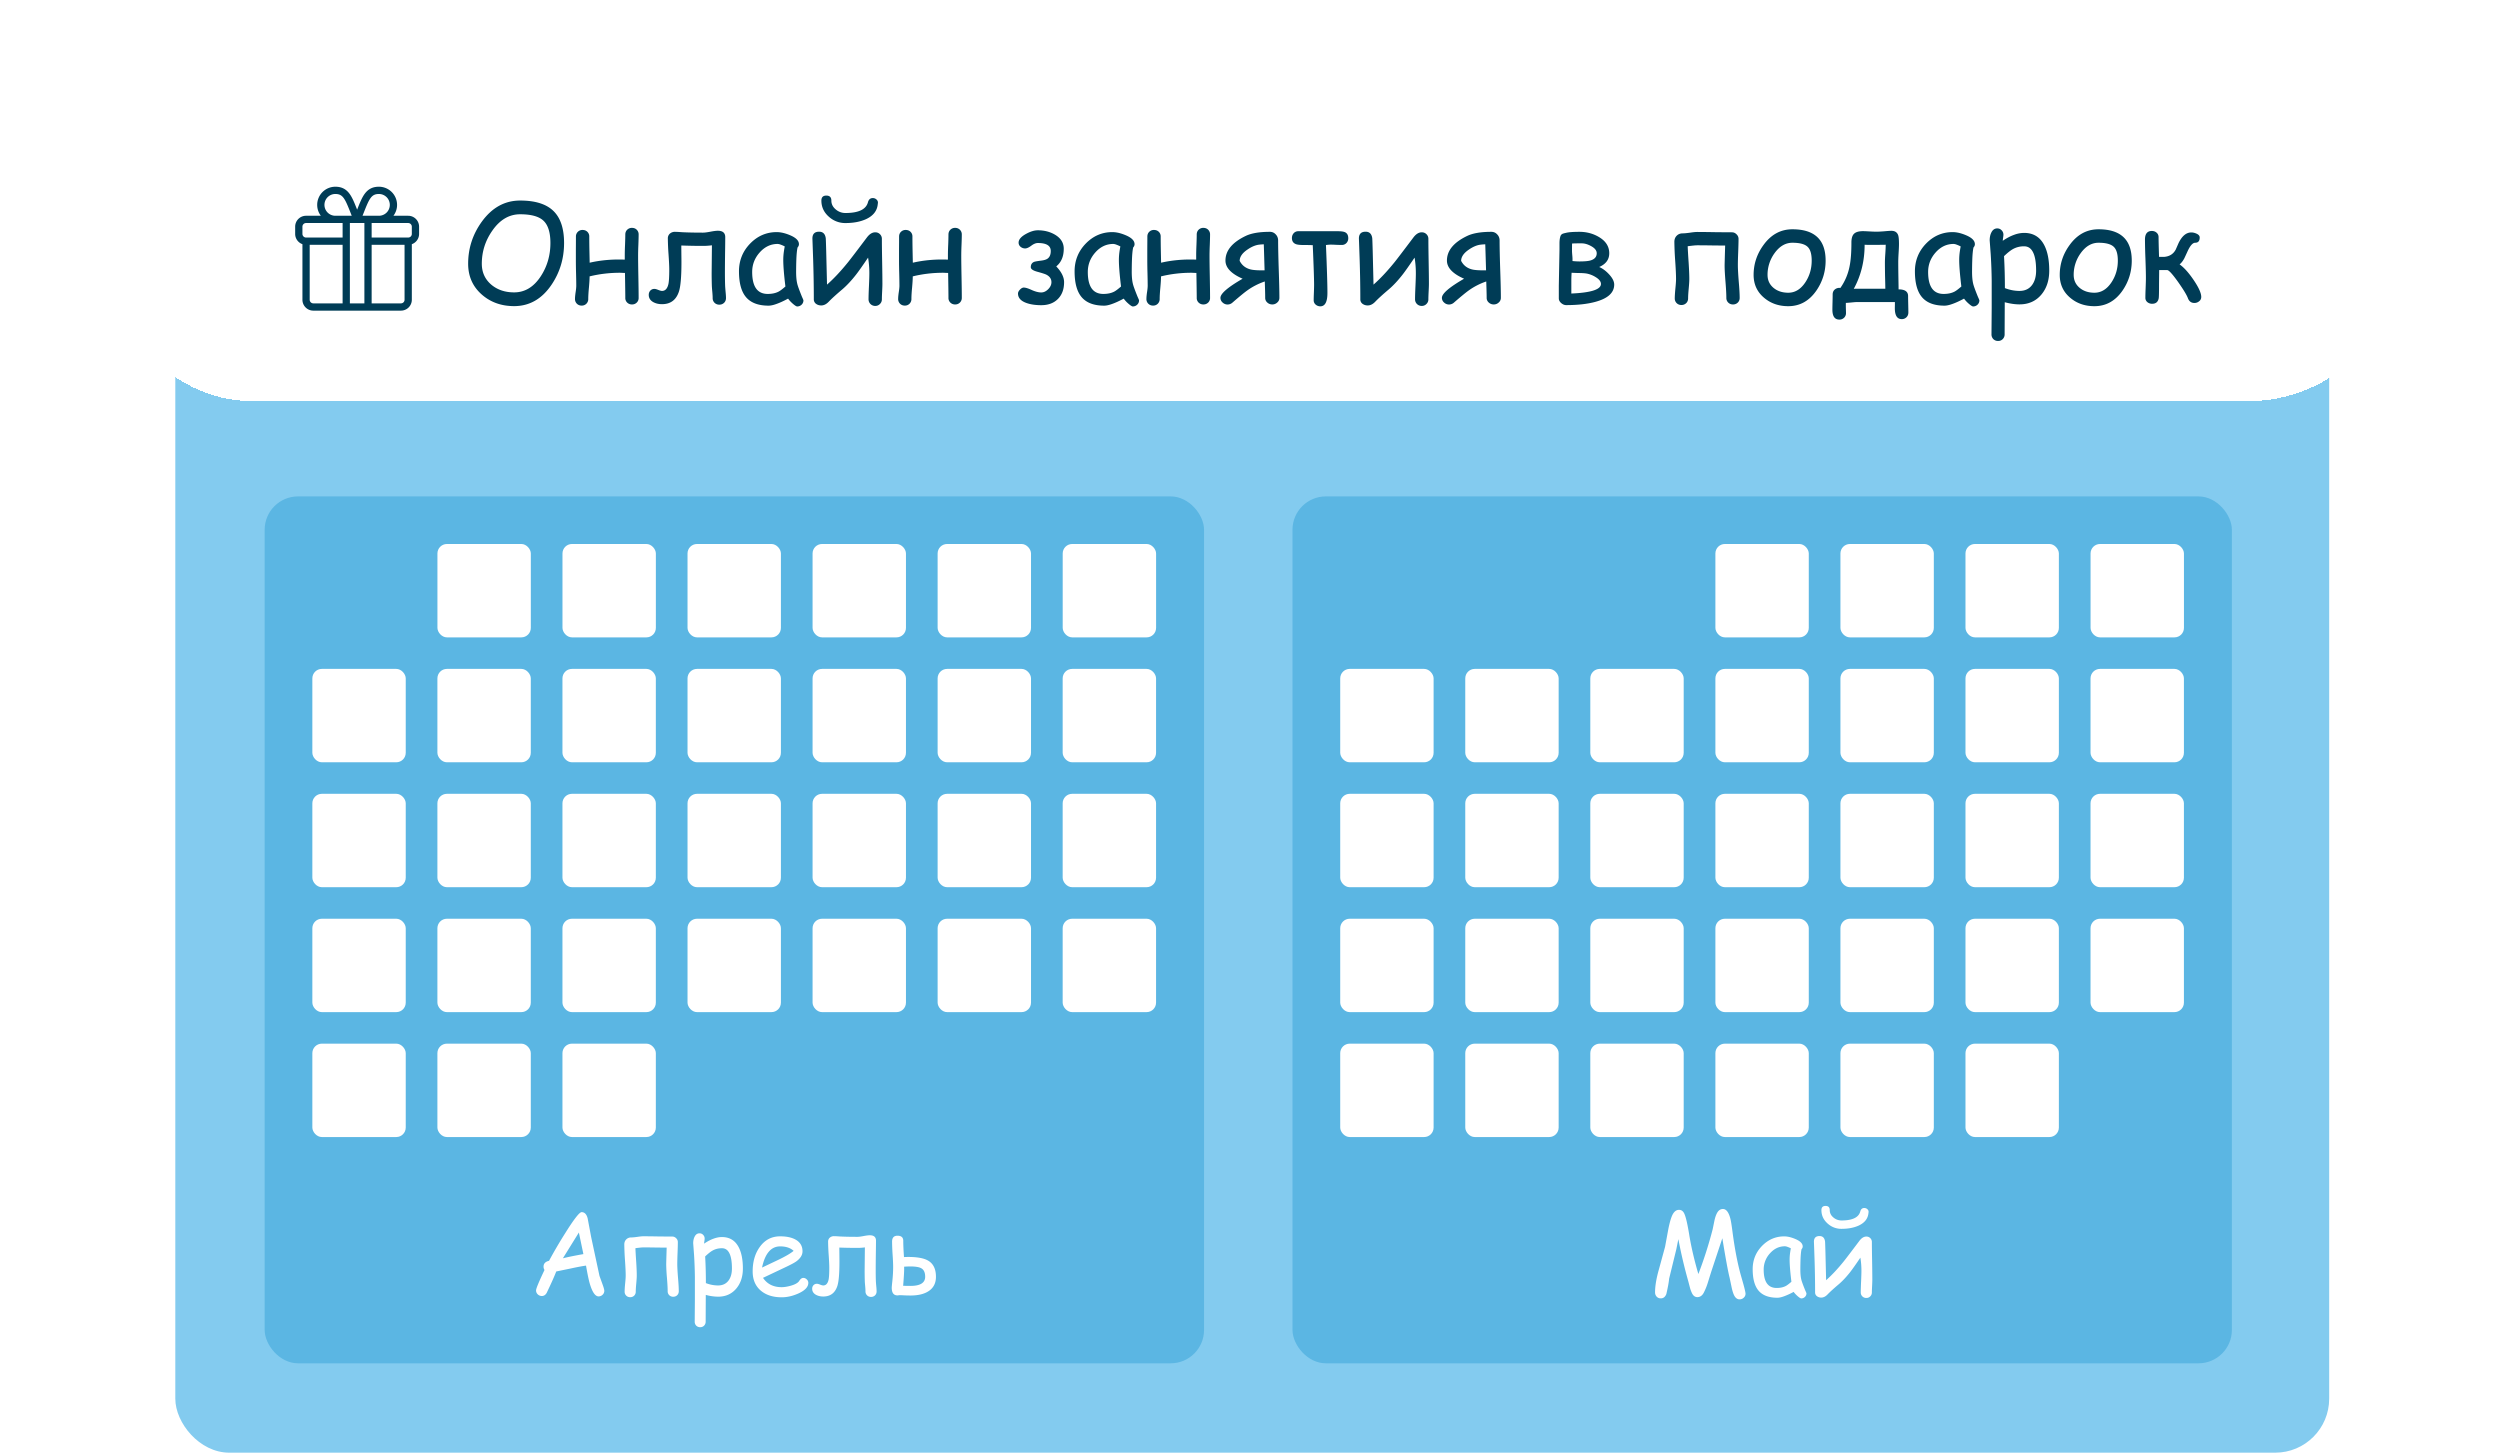 <svg width="328" height="191" fill="none" xmlns="http://www.w3.org/2000/svg"><rect x="23" y="35.813" width="282.589" height="154.779" rx="7.083" fill="#83CBEF"/><rect x="34.723" y="65.128" width="123.249" height="113.739" rx="4.379" fill="#5BB6E3"/><path d="M78.536 170.088c-.45 0-.841-.577-1.173-1.73-.127-.44-.286-1.21-.477-2.31-.498.069-1.151.191-1.957.367l-1.95.403c-.245.641-.663 1.577-1.254 2.808-.157.274-.37.411-.638.411a.765.765 0 0 1-.528-.213.695.695 0 0 1-.227-.528c0-.234.369-1.126 1.107-2.676a.784.784 0 0 1-.125-.44c0-.396.24-.65.719-.762a60.971 60.971 0 0 1 2.111-3.607c1.158-1.853 1.88-2.779 2.163-2.779.386 0 .65.269.792.807l.462 2.463 1.092 5.095.418 1.159c.142.396.213.66.213.792a.69.69 0 0 1-.228.527.74.74 0 0 1-.52.213Zm-2.588-8.38-2.097 3.38c.591-.152 1.488-.335 2.69-.55l-.593-2.83Zm13.109 7.698c0 .21-.069.384-.206.521a.714.714 0 0 1-.528.205.705.705 0 0 1-.52-.205.707.707 0 0 1-.205-.521c0-.396-.032-.985-.096-1.767a23.79 23.79 0 0 1-.095-1.767c0-.107.02-.835.059-2.184-.191 0-.7-.005-1.525-.015a99.707 99.707 0 0 0-1.533-.015c-.17 0-.518.035-1.04.103.009.337.043.936.102 1.796.049.753.073 1.349.073 1.789 0 .235-.022.587-.066 1.056-.044.469-.066.823-.066 1.063a.703.703 0 0 1-.733.726.705.705 0 0 1-.726-.726c0-.24.022-.594.066-1.063.05-.469.073-.821.073-1.056 0-.454-.031-1.131-.095-2.031a34.44 34.44 0 0 1-.088-2.038c0-.269.083-.489.25-.66a.88.88 0 0 1 .66-.264c.175 0 .44-.024.791-.073.352-.054.619-.081.8-.081.42 0 1.053.008 1.898.022.846.01 1.479.015 1.9.015.195 0 .363.073.505.22a.68.68 0 0 1 .22.506c0 .317-.012.794-.037 1.429a40.599 40.599 0 0 0-.036 1.43c0 .401.031.997.095 1.789.068.792.103 1.391.103 1.796Zm5.154.719a6.277 6.277 0 0 1-1.613-.235l-.015 3.505a.715.715 0 0 1-.205.528.684.684 0 0 1-.513.205.709.709 0 0 1-.521-.205.73.73 0 0 1-.198-.528l.022-2.933v-2.925a55.866 55.866 0 0 0-.11-2.926l-.11-1.488c0-.347.064-.64.19-.88.147-.288.36-.432.639-.432.19 0 .35.068.476.205a.667.667 0 0 1 .198.491c0 .044-.007.125-.022.242a5.111 5.111 0 0 0-.051.418c.42-.288.826-.503 1.217-.645.39-.147.765-.22 1.122-.22 1.002 0 1.735.445 2.199 1.334.367.704.55 1.635.55 2.794 0 1.055-.284 1.925-.85 2.61-.602.723-1.403 1.085-2.405 1.085Zm.506-6.357c-.45 0-.856.1-1.218.301-.258.142-.586.401-.982.777.064 1.11.095 2.275.095 3.497a4.423 4.423 0 0 0 1.599.308c.61 0 1.077-.227 1.4-.682.279-.396.418-.909.418-1.539 0-.89-.11-1.555-.33-1.995-.215-.444-.543-.667-.982-.667Zm7.837 6.437c-1.105 0-1.999-.276-2.683-.828-.748-.611-1.122-1.466-1.122-2.566 0-1.271.308-2.336.924-3.197.669-.938 1.564-1.407 2.683-1.407.811 0 1.474.136 1.987.41.63.337.946.856.946 1.555 0 .488-.276.933-.829 1.334-.244.176-.762.45-1.554.821l-2.801 1.327c.274.406.614.711 1.019.916.411.206.888.308 1.43.308.337 0 .733-.063 1.188-.19.577-.162.948-.372 1.114-.631.166-.264.345-.396.535-.396.171 0 .323.066.455.198a.591.591 0 0 1 .205.448c0 .542-.437 1.009-1.312 1.4-.748.332-1.476.498-2.185.498Zm-.198-6.679c-.596 0-1.092.232-1.488.697-.396.459-.692 1.153-.887 2.082l2.25-1.07c.885-.431 1.516-.804 1.892-1.122-.42-.391-1.009-.587-1.767-.587Zm12.654 5.902c0 .21-.068.384-.205.521a.714.714 0 0 1-.528.205.704.704 0 0 1-.726-.726c0-.161-.012-.379-.036-.652-.03-.313-.047-.528-.052-.645a44.46 44.46 0 0 1-.022-1.525c0 .151.01-.831.03-2.948a7.215 7.215 0 0 1-.975.066c-.817 0-1.608-.014-2.376-.044 0 .201.003.506.008.917.004.405.007.711.007.916 0 1.545-.088 2.603-.264 3.175-.298.943-.919 1.415-1.862 1.415-.367 0-.687-.076-.961-.228-.327-.185-.491-.449-.491-.791a.67.67 0 0 1 .169-.462.59.59 0 0 1 .454-.191c.098 0 .237.037.418.11.181.073.318.11.411.11.357 0 .591-.256.704-.77.058-.293.088-.809.088-1.547 0-.381-.027-.953-.081-1.715a29.165 29.165 0 0 1-.073-1.709c0-.219.073-.395.22-.527a.817.817 0 0 1 .557-.198c.127 0 .295.007.506.022.264.019.435.029.513.029.538.024 1.222.037 2.053.037.181 0 .449-.035.806-.103.357-.068.628-.103.814-.103.543 0 .814.235.814.704 0 .425-.008 1.061-.022 1.906-.01.846-.015 1.481-.015 1.907 0 .596.007 1.094.022 1.495.005.122.022.347.051.675a6.7 6.7 0 0 1 .044.674Zm7.787-1.921c0 .861-.338 1.501-1.012 1.921-.572.362-1.349.543-2.332.543-.18 0-.425-.005-.733-.015a16.75 16.75 0 0 0-.74-.029.995.995 0 0 1-.235.029c-.498 0-.748-.337-.748-1.012 0-.092.027-.386.081-.879.068-.655.103-1.269.103-1.841 0-.391-.025-.943-.074-1.657a29.168 29.168 0 0 1-.066-1.664c0-.518.237-.777.711-.777.504 0 .756.225.756.674 0 .514.031 1.222.095 2.127.239-.01.428-.015.564-.015 1.178 0 2.044.159 2.596.477.689.4 1.034 1.107 1.034 2.118Zm-1.415 0c0-.547-.169-.916-.506-1.107-.274-.161-.763-.242-1.467-.242-.19 0-.454.01-.791.03.004.102.007.2.007.293 0 .371-.044 1.109-.132 2.214.406.01.726.015.96.015 1.286 0 1.929-.401 1.929-1.203Z" fill="#fff"/><rect x="57.391" y="71.371" width="12.253" height="12.253" rx="1.246" fill="#fff"/><rect x="73.797" y="71.371" width="12.253" height="12.253" rx="1.246" fill="#fff"/><rect x="90.203" y="71.371" width="12.253" height="12.253" rx="1.246" fill="#fff"/><rect x="106.609" y="71.371" width="12.253" height="12.253" rx="1.246" fill="#fff"/><rect x="123.016" y="71.371" width="12.253" height="12.253" rx="1.246" fill="#fff"/><rect x="139.426" y="71.371" width="12.253" height="12.253" rx="1.246" fill="#fff"/><rect x="40.98" y="87.759" width="12.253" height="12.253" rx="1.246" fill="#fff"/><rect x="57.387" y="87.759" width="12.253" height="12.253" rx="1.246" fill="#fff"/><rect x="73.793" y="87.759" width="12.253" height="12.253" rx="1.246" fill="#fff"/><rect x="90.203" y="87.759" width="12.253" height="12.253" rx="1.246" fill="#fff"/><rect x="106.609" y="87.759" width="12.253" height="12.253" rx="1.246" fill="#fff"/><rect x="123.016" y="87.759" width="12.253" height="12.253" rx="1.246" fill="#fff"/><rect x="139.422" y="87.759" width="12.253" height="12.253" rx="1.246" fill="#fff"/><rect x="40.98" y="104.148" width="12.253" height="12.253" rx="1.246" fill="#fff"/><rect x="57.387" y="104.148" width="12.253" height="12.253" rx="1.246" fill="#fff"/><rect x="73.793" y="104.148" width="12.253" height="12.253" rx="1.246" fill="#fff"/><rect x="90.203" y="104.148" width="12.253" height="12.253" rx="1.246" fill="#fff"/><rect x="106.609" y="104.148" width="12.253" height="12.253" rx="1.246" fill="#fff"/><rect x="123.016" y="104.148" width="12.253" height="12.253" rx="1.246" fill="#fff"/><rect x="139.422" y="104.148" width="12.253" height="12.253" rx="1.246" fill="#fff"/><rect x="40.98" y="120.538" width="12.253" height="12.253" rx="1.246" fill="#fff"/><rect x="57.387" y="120.538" width="12.253" height="12.253" rx="1.246" fill="#fff"/><rect x="73.793" y="120.538" width="12.253" height="12.253" rx="1.246" fill="#fff"/><rect x="90.203" y="120.538" width="12.253" height="12.253" rx="1.246" fill="#fff"/><rect x="106.609" y="120.538" width="12.253" height="12.253" rx="1.246" fill="#fff"/><rect x="123.016" y="120.538" width="12.253" height="12.253" rx="1.246" fill="#fff"/><rect x="139.422" y="120.538" width="12.253" height="12.253" rx="1.246" fill="#fff"/><rect x="40.98" y="136.927" width="12.253" height="12.253" rx="1.246" fill="#fff"/><rect x="57.387" y="136.927" width="12.253" height="12.253" rx="1.246" fill="#fff"/><rect x="73.793" y="136.927" width="12.253" height="12.253" rx="1.246" fill="#fff"/><rect x="169.574" y="65.128" width="123.249" height="113.739" rx="4.379" fill="#5BB6E3"/><path d="M228.236 170.477c-.264 0-.481-.137-.652-.411-.147-.234-.279-.626-.396-1.173l-.264-1.261c-.2-.782-.518-2.507-.953-5.176l-1.466 4.421-.433 1.393a7.962 7.962 0 0 1-.55 1.356c-.205.372-.481.557-.828.557-.289 0-.516-.156-.682-.469a4.01 4.01 0 0 1-.293-.784l-.213-.814a63.193 63.193 0 0 1-1.305-5.543l-.264 1.313-.946 3.871c-.039.454-.161 1.126-.366 2.016-.147.381-.389.572-.726.572a.705.705 0 0 1-.572-.257.82.82 0 0 1-.183-.542c0-.817.168-1.819.506-3.006l.806-2.955.425-2.309c.215-1.081.443-1.787.682-2.119.196-.284.438-.426.726-.426.318 0 .555.181.711.543.191.435.396 1.322.616 2.661.259 1.608.662 3.348 1.21 5.22a54.404 54.404 0 0 0 1.877-5.879l.219-1.071c.088-.43.203-.777.345-1.041.191-.362.452-.543.785-.543.42 0 .74.406.96 1.218.078.278.173.855.286 1.73.288 2.209.648 4.096 1.078 5.66l.359 1.261c.186.674.279 1.09.279 1.246 0 .21-.081.386-.242.528a.776.776 0 0 1-.536.213Zm8.087-.125c-.093 0-.261-.107-.506-.323-.22-.2-.383-.378-.491-.535a9.028 9.028 0 0 1-1.239.572c-.357.132-.655.198-.894.198-1.144 0-1.978-.323-2.501-.968-.493-.606-.74-1.534-.74-2.786 0-1.183.406-2.194 1.217-3.035.816-.841 1.789-1.261 2.918-1.261.425 0 .902.11 1.43.33.664.274.997.604.997.99a.496.496 0 0 1-.147.352c-.049.185-.088.491-.117.916-.025.425-.039.97-.044 1.635-.005.606.036 1.085.124 1.437.049.215.203.645.462 1.29.035.088.091.218.169.389l.044.125a.63.63 0 0 1-.205.483.676.676 0 0 1-.477.191Zm-1.525-5.095c0-.211.012-.438.037-.682.029-.25.071-.513.124-.792a3.377 3.377 0 0 0-.469-.205.997.997 0 0 0-.308-.066c-.757 0-1.412.31-1.965.931a3.117 3.117 0 0 0-.821 2.133c0 .802.142 1.403.426 1.804.283.401.708.601 1.275.601.469 0 .868-.085 1.195-.257.176-.092.423-.278.741-.557-.157-1.295-.235-2.265-.235-2.91Zm10.851 2.61c0 .19-.01.474-.029.85-.02.376-.03.66-.03.851a.686.686 0 0 1-.212.513.683.683 0 0 1-.514.212.712.712 0 0 1-.733-.725c0-.318.015-.792.044-1.423.03-.63.044-1.104.044-1.422 0-.601-.046-1.173-.139-1.716-.596.88-1.029 1.494-1.298 1.841-.518.664-1.029 1.212-1.532 1.642-.665.562-1.158 1.012-1.481 1.349-.259.269-.53.403-.814.403a.924.924 0 0 1-.557-.169.599.599 0 0 1-.257-.505c0-1.393-.024-2.845-.073-4.355a462.523 462.523 0 0 0-.081-2.295c0-.499.245-.748.734-.748.415 0 .657.235.725.704.01.073.027.555.052 1.444l.088 3.644c.738-.65 1.508-1.471 2.309-2.463.249-.308.931-1.203 2.046-2.684.288-.386.596-.579.923-.579.206 0 .377.068.514.205a.696.696 0 0 1 .212.521c0 .542.01 1.361.03 2.456a155.2 155.2 0 0 1 .029 2.449Zm-4.047-7.743c1.432 0 2.253-.391 2.463-1.173.083-.308.259-.461.528-.461.157 0 .291.051.403.153.118.103.171.23.162.382l-.015.102c-.059.743-.489 1.3-1.29 1.672-.626.283-1.376.425-2.251.425a2.647 2.647 0 0 1-1.826-.704c-.537-.479-.806-1.063-.806-1.752 0-.366.181-.55.542-.55.367 0 .55.184.55.55 0 .381.164.706.491.975.308.254.658.381 1.049.381Z" fill="#fff"/><rect x="225.059" y="71.371" width="12.253" height="12.253" rx="1.246" fill="#fff"/><rect x="241.465" y="71.371" width="12.253" height="12.253" rx="1.246" fill="#fff"/><rect x="257.871" y="71.371" width="12.253" height="12.253" rx="1.246" fill="#fff"/><rect x="274.281" y="71.371" width="12.253" height="12.253" rx="1.246" fill="#fff"/><rect x="175.836" y="87.759" width="12.253" height="12.253" rx="1.246" fill="#fff"/><rect x="192.242" y="87.759" width="12.253" height="12.253" rx="1.246" fill="#fff"/><rect x="208.648" y="87.759" width="12.253" height="12.253" rx="1.246" fill="#fff"/><rect x="225.059" y="87.759" width="12.253" height="12.253" rx="1.246" fill="#fff"/><rect x="241.465" y="87.759" width="12.253" height="12.253" rx="1.246" fill="#fff"/><rect x="257.871" y="87.759" width="12.253" height="12.253" rx="1.246" fill="#fff"/><rect x="274.277" y="87.759" width="12.253" height="12.253" rx="1.246" fill="#fff"/><rect x="175.836" y="104.148" width="12.253" height="12.253" rx="1.246" fill="#fff"/><rect x="192.242" y="104.148" width="12.253" height="12.253" rx="1.246" fill="#fff"/><rect x="208.648" y="104.148" width="12.253" height="12.253" rx="1.246" fill="#fff"/><rect x="225.059" y="104.148" width="12.253" height="12.253" rx="1.246" fill="#fff"/><rect x="241.465" y="104.148" width="12.253" height="12.253" rx="1.246" fill="#fff"/><rect x="257.871" y="104.148" width="12.253" height="12.253" rx="1.246" fill="#fff"/><rect x="274.277" y="104.148" width="12.253" height="12.253" rx="1.246" fill="#fff"/><rect x="175.836" y="120.538" width="12.253" height="12.253" rx="1.246" fill="#fff"/><rect x="192.242" y="120.538" width="12.253" height="12.253" rx="1.246" fill="#fff"/><rect x="208.648" y="120.538" width="12.253" height="12.253" rx="1.246" fill="#fff"/><rect x="225.059" y="120.538" width="12.253" height="12.253" rx="1.246" fill="#fff"/><rect x="241.465" y="120.538" width="12.253" height="12.253" rx="1.246" fill="#fff"/><rect x="257.871" y="120.538" width="12.253" height="12.253" rx="1.246" fill="#fff"/><rect x="274.277" y="120.538" width="12.253" height="12.253" rx="1.246" fill="#fff"/><rect x="175.836" y="136.927" width="12.253" height="12.253" rx="1.246" fill="#fff"/><rect x="192.242" y="136.927" width="12.253" height="12.253" rx="1.246" fill="#fff"/><rect x="208.648" y="136.927" width="12.253" height="12.253" rx="1.246" fill="#fff"/><rect x="225.059" y="136.927" width="12.253" height="12.253" rx="1.246" fill="#fff"/><rect x="241.465" y="136.927" width="12.253" height="12.253" rx="1.246" fill="#fff"/><rect x="257.871" y="136.927" width="12.253" height="12.253" rx="1.246" fill="#fff"/><g filter="url(#a)"><rect x="13" y="11" width="302" height="40" rx="20" fill="#fff" shape-rendering="crispEdges"/><path d="M53.556 26.681h-1.939c.3-.398.478-.893.478-1.428a2.384 2.384 0 0 0-2.382-2.382c-.79 0-1.374.284-1.835.892-.386.509-.669 1.22-1.023 2.118-.353-.898-.636-1.609-1.022-2.118-.461-.609-1.044-.892-1.835-.892a2.384 2.384 0 0 0-2.382 2.382c0 .535.178 1.03.478 1.428h-1.938a1.43 1.43 0 0 0-1.43 1.43v.952c0 .621.399 1.15.953 1.347v7.29a1.43 1.43 0 0 0 1.43 1.429h11.494a1.43 1.43 0 0 0 1.429-1.429v-7.29c.554-.197.952-.726.952-1.347v-.953a1.43 1.43 0 0 0-1.428-1.428Zm-5.826-.42c.73-1.852 1.007-2.437 1.983-2.437a1.43 1.43 0 0 1 1.43 1.429 1.43 1.43 0 0 1-1.43 1.428h-2.15l.167-.42Zm-3.732-2.437c.976 0 1.254.585 1.983 2.436.053.134.108.275.167.421h-2.15a1.43 1.43 0 0 1-1.43-1.428 1.43 1.43 0 0 1 1.43-1.43Zm.952 14.352h-3.842a.477.477 0 0 1-.476-.476v-7.208h4.318v7.684Zm0-8.637h-4.794a.477.477 0 0 1-.477-.476v-.953c0-.262.214-.476.477-.476h4.794v1.905Zm2.858 8.637h-1.905V27.634h1.905v10.542Zm5.271-.476a.477.477 0 0 1-.476.476H48.76v-7.684h4.318V37.7Zm.953-8.637a.477.477 0 0 1-.476.476H48.76v-1.905h4.794c.263 0 .477.214.477.476v.953ZM67.45 38.536c-1.652 0-3.053-.495-4.201-1.485-1.219-1.055-1.828-2.414-1.828-4.078 0-2.028.6-3.87 1.802-5.529 1.341-1.84 3.014-2.76 5.018-2.76 1.928 0 3.36.434 4.298 1.301.979.903 1.468 2.326 1.468 4.272 0 2.027-.55 3.855-1.653 5.484-1.265 1.864-2.9 2.795-4.904 2.795Zm.791-12.05c-1.435 0-2.651.715-3.647 2.145-.92 1.312-1.38 2.76-1.38 4.342 0 1.13.419 2.05 1.257 2.76.802.667 1.796 1.001 2.98 1.001 1.423 0 2.598-.717 3.524-2.153.826-1.283 1.239-2.725 1.239-4.324 0-1.4-.314-2.385-.94-2.953-.598-.545-1.609-.818-3.033-.818Zm15.548 10.96a.828.828 0 0 1-.246.624.846.846 0 0 1-.624.246.857.857 0 0 1-.633-.246.828.828 0 0 1-.246-.624c0-.45-.015-1.538-.044-3.26a95.86 95.86 0 0 1-.633-.027c-1.382 0-2.719.158-4.007.475 0 .334-.03.826-.088 1.476-.059.627-.088 1.12-.088 1.477a.856.856 0 0 1-.246.633.827.827 0 0 1-.624.246.846.846 0 0 1-.624-.246.857.857 0 0 1-.247-.633c0-.211.027-.498.08-.861.058-.37.087-.66.087-.87 0-.352-.008-.88-.026-1.583a70.259 70.259 0 0 1-.026-1.59v-1.635c.006-.715.008-1.26.008-1.635a.846.846 0 0 1 .87-.87c.258 0 .47.082.633.246a.827.827 0 0 1 .246.624c0 .422.006.993.018 1.714.018.797.03 1.368.035 1.714 1.442-.334 2.977-.469 4.606-.404v-.572c0-.351.011-.805.035-1.362.023-.604.035-1.058.035-1.362 0-.252.082-.46.246-.624a.857.857 0 0 1 .633-.247c.252 0 .46.082.624.247a.846.846 0 0 1 .246.624c0 .31-.012.764-.035 1.362a37.108 37.108 0 0 0-.035 1.362c0 .639.012 1.57.035 2.795.023 1.219.035 2.148.035 2.786Zm11.461.027c0 .252-.082.46-.246.624a.857.857 0 0 1-.633.246.846.846 0 0 1-.624-.246.846.846 0 0 1-.246-.624c0-.194-.015-.454-.044-.783a18.07 18.07 0 0 1-.061-.773 51.22 51.22 0 0 1-.027-1.828c0 .181.012-.996.035-3.533-.386.052-.776.079-1.169.079-.978 0-1.927-.018-2.847-.053 0 .24.003.607.008 1.099.006.486.01.852.01 1.098 0 1.852-.106 3.12-.317 3.806-.358 1.13-1.102 1.696-2.233 1.696-.439 0-.823-.09-1.15-.272-.394-.223-.59-.54-.59-.95 0-.216.068-.4.202-.553a.708.708 0 0 1 .545-.229c.118 0 .284.044.501.132.217.088.381.132.492.132.428 0 .71-.308.844-.923.07-.351.106-.97.106-1.854 0-.457-.033-1.143-.097-2.057a35.148 35.148 0 0 1-.088-2.048.81.81 0 0 1 .264-.633.981.981 0 0 1 .668-.237c.152 0 .354.009.606.026.317.024.522.036.615.036.645.029 1.465.044 2.461.044.217 0 .54-.041.967-.123.428-.082.753-.124.976-.124.65 0 .975.282.975.844 0 .51-.009 1.272-.026 2.285a213.82 213.82 0 0 0-.018 2.285c0 .715.01 1.313.027 1.794.006.146.026.416.061.808.035.34.053.61.053.809Zm9.343 1.107c-.112 0-.314-.129-.607-.387a3.975 3.975 0 0 1-.589-.641c-.562.304-1.057.533-1.485.685-.428.158-.785.238-1.072.238-1.371 0-2.37-.387-2.997-1.16-.592-.727-.888-1.84-.888-3.34 0-1.418.486-2.631 1.46-3.64.978-1.007 2.144-1.51 3.497-1.51.51 0 1.081.131 1.714.395.797.328 1.195.723 1.195 1.186a.594.594 0 0 1-.175.422c-.059.223-.106.589-.141 1.099-.029.51-.047 1.163-.053 1.96-.006.726.044 1.3.15 1.722.058.258.243.774.553 1.547.041.106.109.261.202.466l.053.15a.757.757 0 0 1-.246.58.813.813 0 0 1-.571.228Zm-1.828-6.108c0-.252.014-.525.044-.818.035-.299.085-.615.149-.949a4.149 4.149 0 0 0-.562-.246 1.2 1.2 0 0 0-.37-.08c-.908 0-1.693.373-2.355 1.117-.656.738-.985 1.59-.985 2.558 0 .96.17 1.681.51 2.162.34.48.85.72 1.53.72.562 0 1.04-.102 1.432-.307.211-.111.507-.334.888-.668-.188-1.553-.281-2.716-.281-3.49Zm13.007 3.129c0 .228-.011.568-.035 1.02-.023.45-.035.79-.035 1.019a.82.82 0 0 1-.255.615.82.82 0 0 1-.615.255.86.86 0 0 1-.879-.87c0-.381.018-.95.053-1.705.035-.756.053-1.325.053-1.706 0-.72-.056-1.406-.167-2.056-.715 1.054-1.234 1.79-1.556 2.206-.621.797-1.233 1.453-1.837 1.969-.797.674-1.389 1.212-1.775 1.617-.311.322-.636.483-.976.483-.258 0-.48-.067-.668-.202a.72.72 0 0 1-.308-.606c0-1.67-.029-3.41-.087-5.221-.065-1.88-.097-2.798-.097-2.751 0-.598.293-.896.879-.896.498 0 .788.28.87.843.012.088.032.665.061 1.732l.106 4.368c.885-.78 1.808-1.764 2.768-2.953.299-.37 1.117-1.442 2.453-3.217.345-.463.714-.694 1.107-.694.246 0 .451.082.615.246a.83.83 0 0 1 .255.624c0 .65.012 1.631.035 2.944.024 1.307.035 2.285.035 2.936Zm-4.851-9.282c1.717 0 2.701-.468 2.953-1.406.1-.37.311-.554.633-.554.187 0 .348.062.483.185a.535.535 0 0 1 .194.457l-.018.123c-.07.89-.586 1.559-1.547 2.004-.75.34-1.649.51-2.698.51a3.177 3.177 0 0 1-2.189-.844c-.644-.574-.966-1.274-.966-2.1 0-.44.216-.66.65-.66.439 0 .659.22.659.66 0 .456.196.846.589 1.168a1.92 1.92 0 0 0 1.257.457Zm15.267 11.127a.845.845 0 0 1-.871.87.856.856 0 0 1-.632-.246.828.828 0 0 1-.247-.624c0-.45-.014-1.538-.043-3.26a93.667 93.667 0 0 1-.633-.027c-1.383 0-2.719.158-4.008.475 0 .334-.029.826-.088 1.476-.059.627-.088 1.12-.088 1.477a.857.857 0 0 1-.246.633.827.827 0 0 1-.624.246.845.845 0 0 1-.624-.246.857.857 0 0 1-.246-.633c0-.211.026-.498.079-.861.059-.37.088-.66.088-.87 0-.352-.009-.88-.026-1.583a68.699 68.699 0 0 1-.027-1.59v-1.635c.006-.715.009-1.26.009-1.635 0-.258.082-.466.246-.624a.845.845 0 0 1 .624-.246c.258 0 .469.082.633.246a.828.828 0 0 1 .246.624c0 .422.006.993.018 1.714.017.797.029 1.368.035 1.714 1.441-.334 2.976-.469 4.605-.404v-.572c0-.351.012-.805.035-1.362a36.91 36.91 0 0 0 .035-1.362c0-.252.083-.46.247-.624a.856.856 0 0 1 .632-.247.847.847 0 0 1 .871.87c0 .311-.012.765-.036 1.363a37.992 37.992 0 0 0-.035 1.362c0 .639.012 1.57.035 2.795.024 1.219.036 2.148.036 2.786Zm13.42-2.048c0 .926-.272 1.662-.817 2.206-.539.54-1.266.81-2.18.81-.738 0-1.371-.092-1.898-.273-.768-.264-1.151-.683-1.151-1.257 0-.158.084-.328.254-.51.176-.182.343-.272.501-.272.235 0 .586.108 1.055.325.475.21.888.316 1.239.316.323 0 .624-.14.906-.422.287-.287.43-.594.43-.923 0-.427-.219-.755-.659-.984-.152-.082-.559-.214-1.222-.395-.55-.153-.826-.35-.826-.59 0-.34.141-.57.422-.694.123-.047.407-.1.853-.158.427-.047.732-.135.914-.264.287-.199.43-.536.43-1.01 0-.698-.565-1.046-1.696-1.046-.264 0-.554.12-.87.36-.316.235-.58.352-.791.352a.916.916 0 0 1-.606-.22.69.69 0 0 1-.255-.545c0-.404.325-.785.975-1.143.574-.316 1.09-.474 1.547-.474.838 0 1.585.19 2.241.571.774.457 1.16 1.072 1.16 1.846 0 1.014-.328 1.787-.984 2.32.686.72 1.028 1.412 1.028 2.074Zm9.018 3.182c-.111 0-.314-.129-.606-.387a3.93 3.93 0 0 1-.589-.641c-.563.304-1.058.533-1.486.685-.427.158-.785.238-1.072.238-1.371 0-2.37-.387-2.997-1.16-.592-.727-.888-1.84-.888-3.34 0-1.418.487-2.631 1.459-3.64.979-1.007 2.145-1.51 3.498-1.51.51 0 1.081.131 1.714.395.797.328 1.195.723 1.195 1.186a.594.594 0 0 1-.175.422c-.059.223-.106.589-.141 1.099-.029.51-.047 1.163-.053 1.96-.006.726.044 1.3.15 1.722.058.258.243.774.553 1.547.041.106.109.261.203.466l.052.15a.757.757 0 0 1-.246.58.813.813 0 0 1-.571.228Zm-1.828-6.108c0-.252.014-.525.044-.818.035-.299.085-.615.149-.949a4.149 4.149 0 0 0-.562-.246 1.2 1.2 0 0 0-.369-.08c-.909 0-1.694.373-2.356 1.117-.656.738-.984 1.59-.984 2.558 0 .96.17 1.681.509 2.162.34.48.85.72 1.53.72.562 0 1.04-.102 1.432-.307.211-.111.507-.334.888-.668-.187-1.553-.281-2.716-.281-3.49Zm11.962 4.974a.828.828 0 0 1-.246.624.845.845 0 0 1-.624.246.856.856 0 0 1-.633-.246.828.828 0 0 1-.246-.624c0-.45-.015-1.538-.044-3.26a93.667 93.667 0 0 1-.633-.027c-1.383 0-2.719.158-4.008.475 0 .334-.029.826-.088 1.476-.058.627-.088 1.12-.088 1.477a.857.857 0 0 1-.246.633.827.827 0 0 1-.624.246.845.845 0 0 1-.624-.246.857.857 0 0 1-.246-.633c0-.211.027-.498.079-.861.059-.37.088-.66.088-.87 0-.352-.009-.88-.026-1.583a68.699 68.699 0 0 1-.027-1.59v-1.635c.006-.715.009-1.26.009-1.635 0-.258.082-.466.246-.624a.845.845 0 0 1 .624-.246c.258 0 .469.082.633.246a.828.828 0 0 1 .246.624c0 .422.006.993.018 1.714.017.797.029 1.368.035 1.714 1.441-.334 2.977-.469 4.605-.404v-.572c0-.351.012-.805.036-1.362.023-.604.035-1.058.035-1.362 0-.252.082-.46.246-.624a.856.856 0 0 1 .633-.247c.252 0 .46.082.624.247a.846.846 0 0 1 .246.624c0 .31-.012.764-.035 1.362a36.182 36.182 0 0 0-.036 1.362c0 .639.012 1.57.036 2.795.023 1.219.035 2.148.035 2.786Zm9.096 0a.782.782 0 0 1-.281.616.917.917 0 0 1-.65.254.928.928 0 0 1-.659-.255.794.794 0 0 1-.273-.615c0-.246-.006-.577-.017-.993l-.036-1.151a8.736 8.736 0 0 0-2.311 1.186c-.399.287-1.037.812-1.916 1.574a.964.964 0 0 1-.651.263.935.935 0 0 1-.659-.264.802.802 0 0 1-.281-.615c0-.55.97-1.386 2.909-2.505-1.5-.656-2.25-1.45-2.25-2.381 0-1.313.894-2.394 2.681-3.244.744-.351 1.793-.527 3.146-.527.305 0 .56.111.765.334.211.217.316.486.316.809 0 .832.027 2.083.08 3.753.058 1.67.087 2.923.087 3.761Zm-1.942-3.603c-.064-2.203-.1-3.343-.105-3.42-.293.018-.484.033-.572.045-.504.052-1.037.275-1.599.668-.657.45-.988.937-.993 1.459.293.58.767.955 1.423 1.125.364.093.979.135 1.846.123Zm10.978-4.219a.887.887 0 0 1-.246.642.82.82 0 0 1-.616.246c-.158 0-.395-.006-.712-.018-.31-.017-.545-.026-.703-.026-.176 0-.392.017-.65.052.129 3.088.193 5.183.193 6.285 0 1.172-.31 1.758-.931 1.758a.912.912 0 0 1-.616-.229.735.735 0 0 1-.255-.571c0-.223.009-.557.027-1.002.017-.446.026-.78.026-1.002 0-.774-.058-2.514-.176-5.22a22.563 22.563 0 0 0-1.116-.019c-.51 0-.864-.035-1.063-.105-.369-.129-.554-.398-.554-.809 0-.246.076-.457.229-.632a.789.789 0 0 1 .615-.264h5.185c.434 0 .747.044.941.132.281.135.422.395.422.782Zm10.582 5.977c0 .228-.012.568-.036 1.02-.023.45-.035.79-.035 1.019a.82.82 0 0 1-.255.615.82.82 0 0 1-.615.255.86.86 0 0 1-.879-.87c0-.381.018-.95.053-1.705.035-.756.053-1.325.053-1.706 0-.72-.056-1.406-.167-2.056-.715 1.054-1.234 1.79-1.556 2.206-.621.797-1.233 1.453-1.837 1.969-.797.674-1.388 1.212-1.775 1.617-.311.322-.636.483-.976.483-.258 0-.48-.067-.668-.202a.719.719 0 0 1-.307-.606c0-1.67-.03-3.41-.088-5.221-.065-1.88-.097-2.798-.097-2.751 0-.598.293-.896.879-.896.498 0 .788.28.87.843.012.088.032.665.062 1.732l.105 4.368c.885-.78 1.808-1.764 2.769-2.953.298-.37 1.116-1.442 2.452-3.217.345-.463.715-.694 1.107-.694.246 0 .451.082.615.246a.83.83 0 0 1 .255.624c0 .65.012 1.631.035 2.944.024 1.307.036 2.285.036 2.936Zm9.439 1.845a.785.785 0 0 1-.281.616.921.921 0 0 1-.651.254.932.932 0 0 1-.659-.255.796.796 0 0 1-.272-.615c0-.246-.006-.577-.018-.993l-.035-1.151a8.72 8.72 0 0 0-2.311 1.186c-.399.287-1.038.812-1.916 1.574a.966.966 0 0 1-.651.263.931.931 0 0 1-.659-.264.799.799 0 0 1-.281-.615c0-.55.969-1.386 2.909-2.505-1.5-.656-2.25-1.45-2.25-2.381 0-1.313.893-2.394 2.681-3.244.744-.351 1.793-.527 3.146-.527.305 0 .56.111.765.334.211.217.316.486.316.809 0 .832.026 2.083.079 3.753.059 1.67.088 2.923.088 3.761Zm-1.942-3.603c-.065-2.203-.1-3.343-.106-3.42-.293.018-.483.033-.571.045-.504.052-1.037.275-1.6.668-.656.45-.987.937-.993 1.459.293.58.768.955 1.424 1.125.363.093.979.135 1.846.123Zm16.813 1.863c0 1.072-.832 1.831-2.496 2.276-1.043.282-2.311.422-3.806.422-.228 0-.448-.09-.659-.272-.205-.182-.307-.384-.307-.607v-1.67l.088-4.71v-.88c.005-.357.043-.644.114-.86a.52.52 0 0 1 .263-.344c.059-.035.22-.081.484-.14.351-.088.937-.132 1.758-.132.943 0 1.798.229 2.566.686.897.533 1.345 1.242 1.345 2.127 0 .82-.44 1.42-1.319 1.801.446.194.871.507 1.275.94.463.493.694.947.694 1.363Zm-2.294-4.104c0-.358-.246-.671-.738-.94-.434-.241-.844-.361-1.231-.361h-.36c-.445 0-.747.009-.905.026-.006.2-.009.522-.009.967 0 .111.015.331.044.66.023.274.029.497.018.667.334.035.635.053.905.053.656 0 1.134-.041 1.432-.123.563-.158.844-.475.844-.95Zm.554 4.025c0-.317-.232-.615-.694-.897a3.462 3.462 0 0 0-1.125-.457c-.229-.046-.566-.073-1.011-.079a20.902 20.902 0 0 1-1.02-.035c-.023.399-.035.736-.035 1.01v1.715c2.59-.111 3.885-.53 3.885-1.257Zm18.202 1.82c0 .251-.082.46-.246.623a.856.856 0 0 1-.633.246.845.845 0 0 1-.624-.246.846.846 0 0 1-.246-.624c0-.474-.038-1.18-.114-2.118-.076-.937-.114-1.643-.114-2.118 0-.129.023-1.002.07-2.62-.229 0-.838-.005-1.828-.017-.75-.012-1.363-.017-1.837-.017-.205 0-.621.04-1.248.123.012.404.053 1.122.123 2.153.058.902.088 1.617.088 2.145 0 .28-.027.703-.079 1.265-.053.563-.079.988-.079 1.275 0 .252-.083.46-.247.624a.856.856 0 0 1-.632.246.845.845 0 0 1-.624-.246.846.846 0 0 1-.247-.624c0-.288.027-.712.08-1.275.058-.562.087-.984.087-1.265 0-.545-.038-1.357-.114-2.435a41.44 41.44 0 0 1-.105-2.443c0-.323.099-.586.299-.791.205-.211.468-.317.791-.317.211 0 .527-.03.949-.088.422-.064.741-.096.958-.096.504 0 1.263.008 2.276.026 1.014.012 1.773.018 2.277.018.234 0 .436.088.606.263.176.17.264.372.264.607 0 .38-.015.952-.044 1.714-.03.761-.044 1.333-.044 1.713 0 .48.038 1.196.114 2.145.082.95.123 1.667.123 2.153Zm11.276-4.887c0 1.447-.404 2.76-1.212 3.937-.944 1.365-2.174 2.048-3.692 2.048-1.242 0-2.297-.366-3.164-1.099-.92-.773-1.38-1.775-1.38-3.006 0-1.447.443-2.768 1.327-3.963.991-1.348 2.245-2.022 3.762-2.022 2.906 0 4.359 1.368 4.359 4.105Zm-1.828 0c0-.891-.19-1.503-.571-1.837-.375-.334-1.028-.501-1.96-.501-.902 0-1.682.454-2.338 1.362a4.806 4.806 0 0 0-.923 2.856c0 .704.267 1.275.8 1.714.51.416 1.149.624 1.916.624.891 0 1.638-.454 2.241-1.362.557-.838.835-1.79.835-2.856Zm12.683 6.811c0 .252-.082.46-.246.624a.845.845 0 0 1-.624.246c-.604 0-.905-.48-.905-1.441 0-.082.002-.223.008-.422V38h-4.878c-.181 0-.439.018-.773.053-.363.035-.624.055-.782.061-.006.17-.006.39 0 .66.011.333.017.553.017.659a.828.828 0 0 1-.246.624.845.845 0 0 1-.624.246c-.609 0-.914-.434-.914-1.301 0-.223.006-.554.018-.993.011-.44.017-.77.017-.993 0-.288.097-.51.29-.668a.91.91 0 0 1 .721-.194 7.363 7.363 0 0 0 1.213-2.865c.158-.773.237-1.808.237-3.103 0-.544.117-.928.352-1.15.234-.224.627-.335 1.178-.335.146 0 .418.012.817.035.404.024.724.035.958.035.223 0 .554-.017.993-.052.44-.041.756-.062.949-.062.457 0 .753.194.888.58.07.205.105.592.105 1.16 0 .27-.017.671-.052 1.205-.03.527-.044.922-.044 1.186 0 .457.006 1.049.017 1.776.018.978.027 1.57.027 1.775.832 0 1.248.293 1.248.879 0 .24.006.597.017 1.072.012.48.018.84.018 1.081Zm-2.971-8.886c-1.465.024-2.387.024-2.768 0 0 2.121-.475 4.05-1.424 5.784.146-.012.319-.018.518-.018h3.622c0-.252-.012-.83-.036-1.731-.011-.715-.017-1.293-.017-1.732 0-.252.017-.633.053-1.142.035-.516.052-.903.052-1.16Zm11.47 8.095c-.111 0-.314-.129-.606-.387a3.93 3.93 0 0 1-.589-.641c-.563.304-1.058.533-1.486.685-.427.158-.785.238-1.072.238-1.371 0-2.37-.387-2.997-1.16-.592-.727-.888-1.84-.888-3.34 0-1.418.487-2.631 1.459-3.64.979-1.007 2.145-1.51 3.498-1.51.51 0 1.081.131 1.714.395.797.328 1.195.723 1.195 1.186a.594.594 0 0 1-.175.422c-.059.223-.106.589-.141 1.099-.029.51-.047 1.163-.053 1.96-.006.726.044 1.3.15 1.722.058.258.243.774.553 1.547.041.106.109.261.203.466l.052.15a.757.757 0 0 1-.246.58.813.813 0 0 1-.571.228Zm-1.828-6.108c0-.252.014-.525.044-.818.035-.299.085-.615.149-.949a4.149 4.149 0 0 0-.562-.246 1.2 1.2 0 0 0-.369-.08c-.909 0-1.694.373-2.356 1.117-.656.738-.984 1.59-.984 2.558 0 .96.17 1.681.509 2.162.34.48.85.72 1.53.72.562 0 1.04-.102 1.432-.307.211-.111.507-.334.888-.668-.187-1.553-.281-2.716-.281-3.49Zm7.91 5.836c-.586 0-1.23-.094-1.934-.282l-.017 4.201a.857.857 0 0 1-.246.633.817.817 0 0 1-.615.246.85.85 0 0 1-.625-.246.875.875 0 0 1-.237-.633l.027-3.515v-3.507a67.643 67.643 0 0 0-.132-3.507l-.132-1.784c0-.416.076-.768.228-1.055.176-.345.431-.518.765-.518.229 0 .419.082.571.246a.797.797 0 0 1 .238.589c0 .053-.009.15-.027.29-.029.181-.05.348-.061.5.504-.345.99-.603 1.459-.773a3.823 3.823 0 0 1 1.344-.263c1.202 0 2.081.533 2.637 1.6.44.843.659 1.96.659 3.348 0 1.266-.339 2.309-1.019 3.129-.721.867-1.682 1.3-2.883 1.3Zm.606-7.62a2.96 2.96 0 0 0-1.459.36c-.31.17-.703.48-1.177.932.076 1.33.114 2.727.114 4.192.639.246 1.277.369 1.916.369.732 0 1.292-.272 1.679-.817.334-.475.501-1.09.501-1.846 0-1.066-.132-1.863-.396-2.39-.258-.534-.65-.8-1.178-.8Zm14.124 1.872c0 1.447-.404 2.76-1.212 3.937-.944 1.365-2.174 2.048-3.692 2.048-1.242 0-2.297-.366-3.164-1.099-.92-.773-1.38-1.775-1.38-3.006 0-1.447.443-2.768 1.327-3.963.991-1.348 2.245-2.022 3.762-2.022 2.906 0 4.359 1.368 4.359 4.105Zm-1.828 0c0-.891-.19-1.503-.571-1.837-.375-.334-1.028-.501-1.96-.501-.902 0-1.682.454-2.338 1.362a4.806 4.806 0 0 0-.923 2.856c0 .704.267 1.275.8 1.714.51.416 1.149.624 1.916.624.891 0 1.638-.454 2.241-1.362.557-.838.835-1.79.835-2.856Zm10.943 4.772a.691.691 0 0 1-.282.571.951.951 0 0 1-.615.22c-.41 0-.694-.208-.852-.624-.153-.416-.577-1.12-1.275-2.11-.744-1.048-1.224-1.576-1.441-1.581h-1.055c0 .193-.003.536-.009 1.028-.005.457-.008.803-.008 1.037 0 .961-.015 1.509-.044 1.644-.094.474-.381.711-.862.711a.953.953 0 0 1-.632-.22.728.728 0 0 1-.255-.58c0-.275.011-.705.035-1.291.023-.592.035-1.029.035-1.31 0-.556-.021-1.392-.062-2.505a74.227 74.227 0 0 1-.061-2.513c0-.756.302-1.134.905-1.134.246 0 .454.076.624.228.17.153.255.346.255.58 0 .428.021 1.292.062 2.593h.641c.715-.047 1.231-.366 1.547-.958l.369-.844c.451-.937 1.011-1.406 1.679-1.406.211 0 .431.05.659.15.293.128.44.298.44.51 0 .462-.2.694-.598.694-.328 0-.668.392-1.02 1.177-.246.534-.383.83-.413.888-.181.334-.383.592-.606.773.586.417 1.201 1.102 1.846 2.057.662.979.993 1.717.993 2.215Z" fill="#003C56"/></g><defs><filter id="a" x=".473" y=".1" width="327.054" height="65.054" filterUnits="userSpaceOnUse" color-interpolation-filters="sRGB"><feFlood flood-opacity="0" result="BackgroundImageFix"/><feColorMatrix in="SourceAlpha" values="0 0 0 0 0 0 0 0 0 0 0 0 0 0 0 0 0 0 127 0" result="hardAlpha"/><feOffset dy="1.627"/><feGaussianBlur stdDeviation="6.264"/><feComposite in2="hardAlpha" operator="out"/><feColorMatrix values="0 0 0 0 0 0 0 0 0 0 0 0 0 0 0 0 0 0 0.06 0"/><feBlend in2="BackgroundImageFix" result="effect1_dropShadow_142_2422"/><feBlend in="SourceGraphic" in2="effect1_dropShadow_142_2422" result="shape"/></filter></defs></svg>